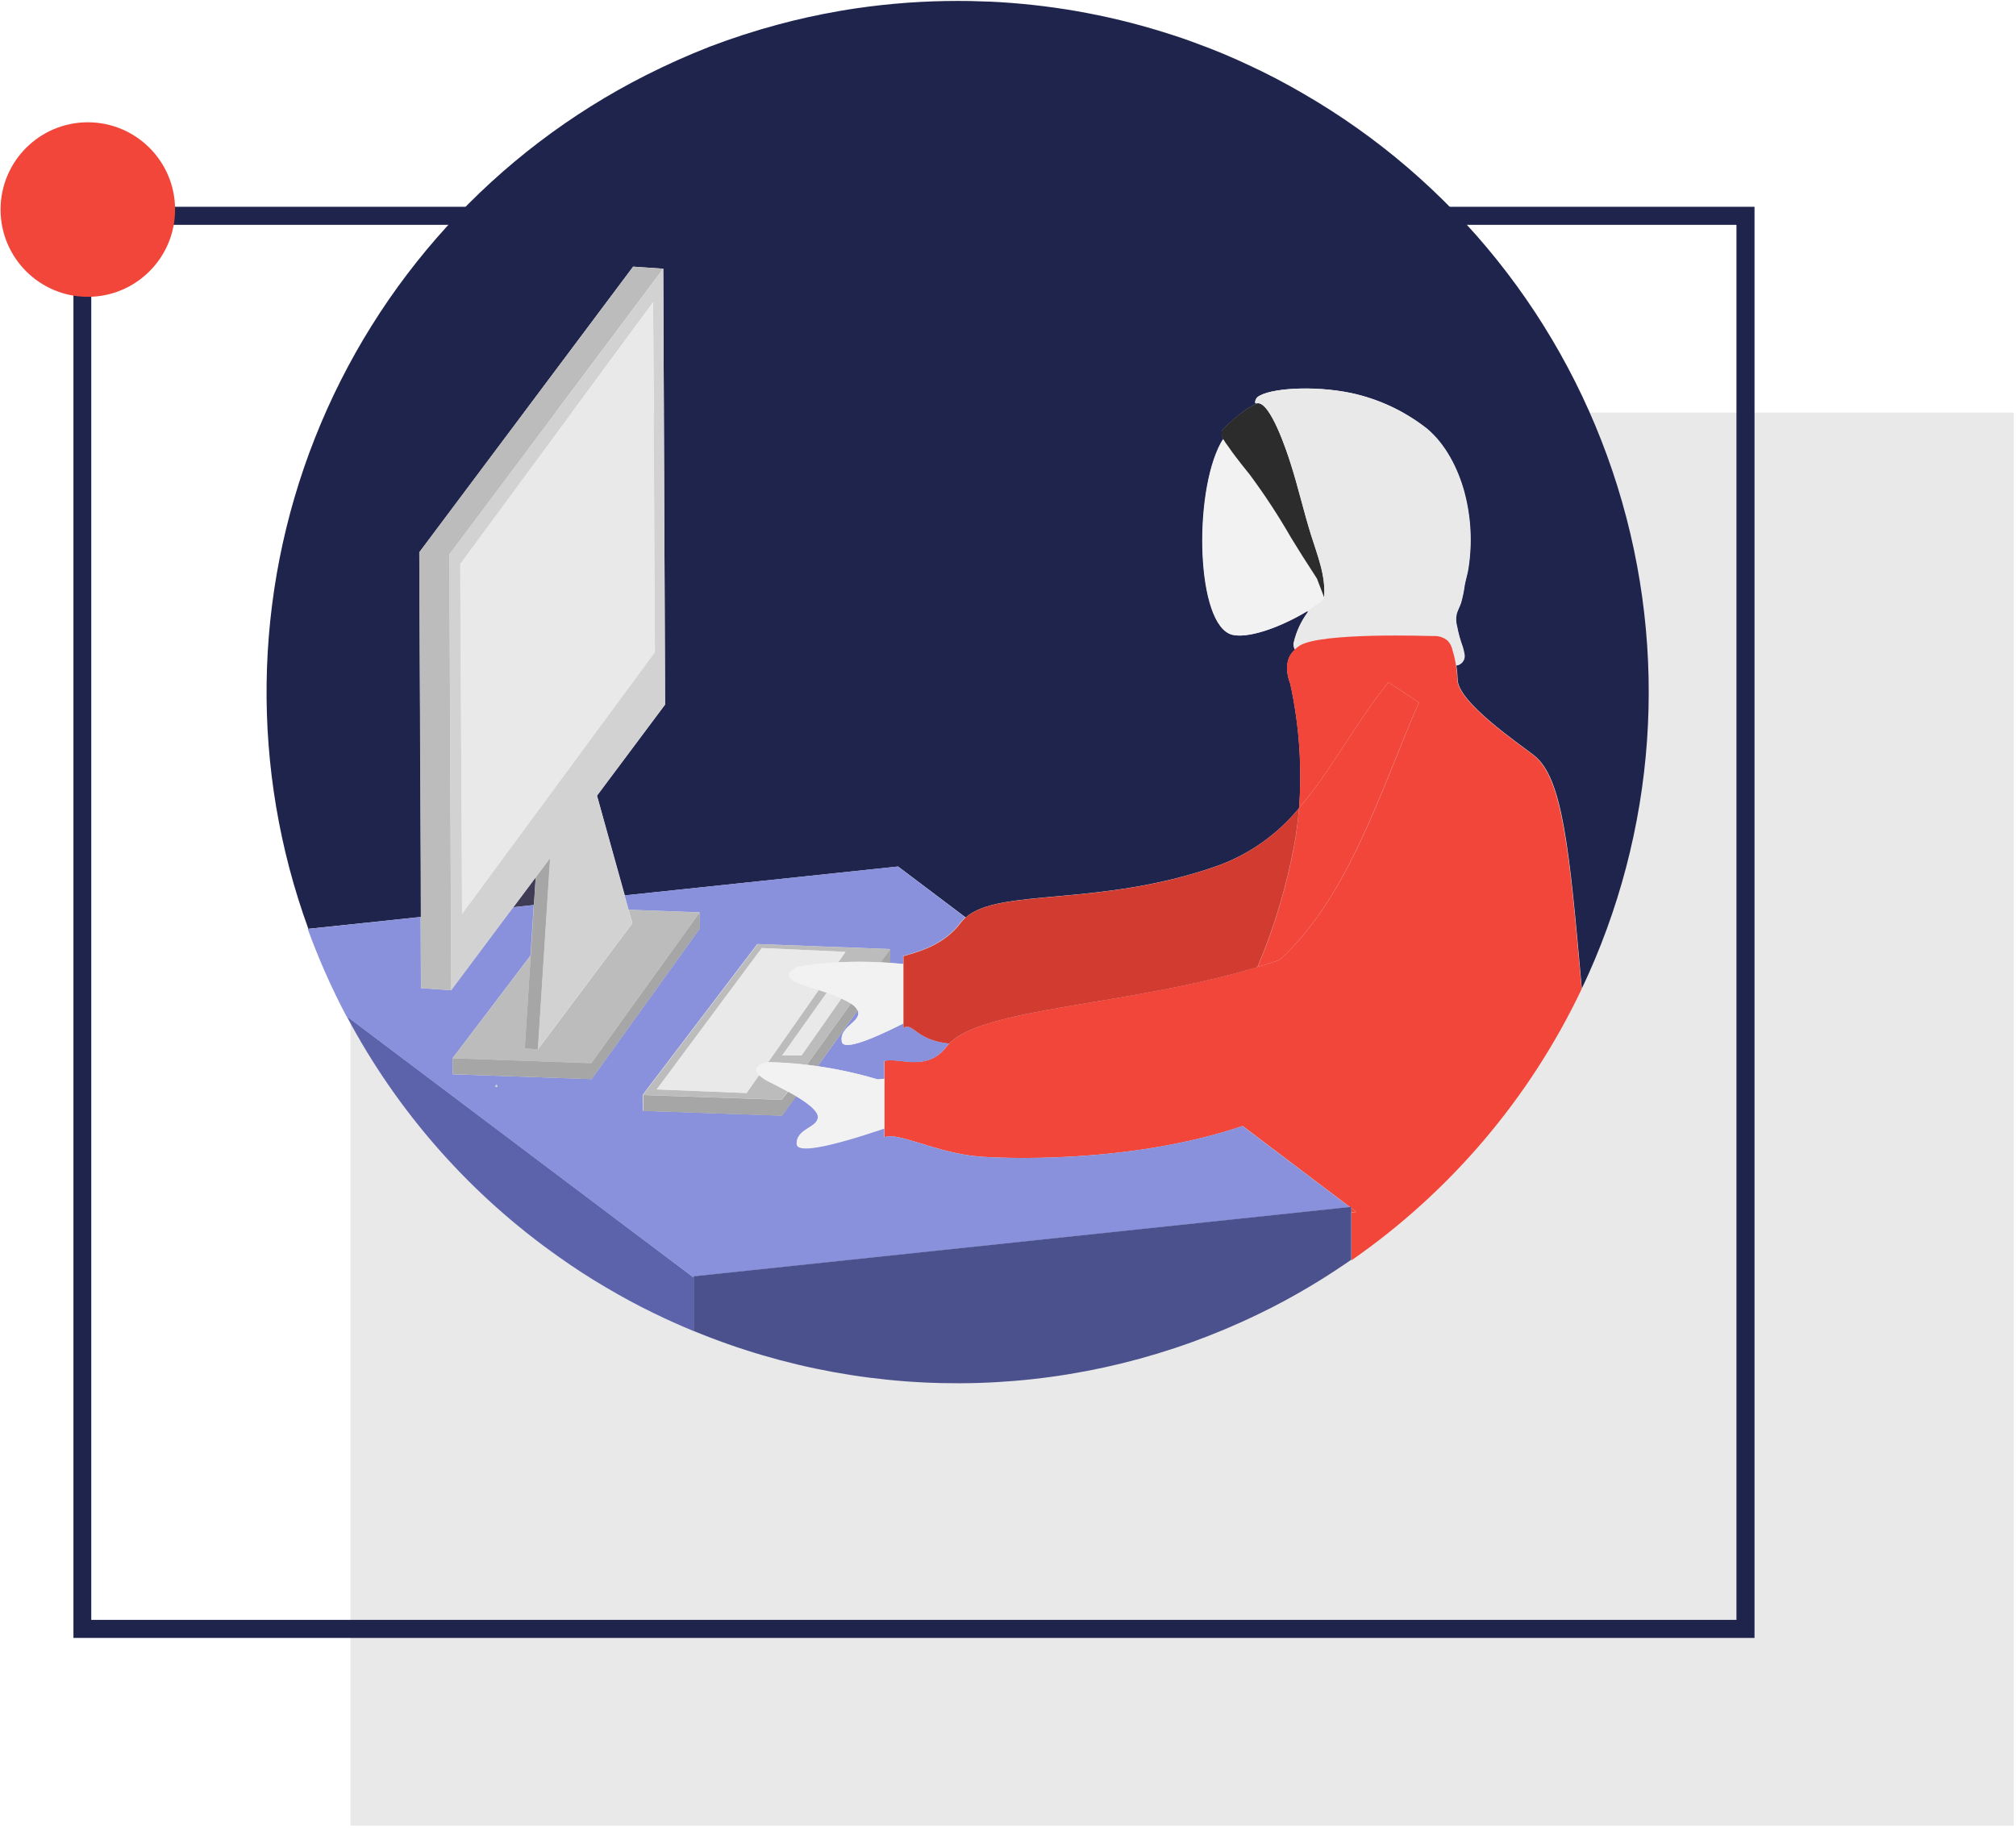 <svg width="677" height="614" viewBox="0 0 677 614" fill="none" xmlns="http://www.w3.org/2000/svg">
<path d="M676.26 138.564H117.697V613.127H676.26V138.564Z" fill="#E9E9E9"/>
<path d="M589.19 550.071H24.662V69.445H589.19V550.071ZM30.644 544.008H583.128V75.509H30.644V544.008Z" fill="#1F244D"/>
<path d="M140.808 185.467L212.624 89.544L222.728 90.234L223.354 236.605L200.484 267.21L209.834 300.703L301.602 290.998L324.295 308.114C335.634 298.072 369.409 304.729 409.007 290.71C419.666 286.818 429.083 280.131 436.271 271.349C437.299 257.376 436.3 243.329 433.304 229.643C432.614 227.862 431.283 223.612 433.304 220.019C433.764 219.324 434.302 218.683 434.908 218.11C434.735 217.81 434.611 217.485 434.539 217.147C434.426 216.667 434.426 216.168 434.539 215.688C435.394 212.035 436.988 208.596 439.222 205.582V205.149C428.845 211.373 418.661 214.404 413.85 213.169C401.838 210.073 400.715 166.122 410.017 148.798C410.271 148.33 410.55 147.875 410.851 147.435C410.556 147.022 410.362 146.545 410.287 146.043C410.212 145.541 410.257 145.029 410.418 144.547C412.892 141.848 415.669 139.442 418.694 137.377C419.832 136.671 421.019 136.014 422.222 135.42H422.029C421.179 135.709 421.596 133.929 422.414 133.287C426.263 130.384 440.954 129.325 453.784 131.988C463.038 133.982 471.719 138.052 479.172 143.89C485.362 149.023 489.596 157.187 491.777 165.208C494.015 173.574 494.479 182.316 493.141 190.873C492.868 192.75 492.258 194.546 491.922 196.391C491.65 198.444 491.232 200.476 490.671 202.47C490.254 203.705 489.564 204.924 489.211 206.16C488.908 207.539 488.952 208.972 489.34 210.33C489.785 212.695 490.429 215.019 491.264 217.276C491.489 218.062 491.681 218.88 491.826 219.666C491.921 220.119 491.917 220.587 491.815 221.038C491.713 221.489 491.514 221.913 491.232 222.28C490.947 222.636 490.592 222.931 490.19 223.147C489.843 223.336 489.461 223.45 489.067 223.483C489.299 224.982 489.443 226.492 489.5 228.007C489.308 235.706 510.349 249.87 515.16 253.672C524.783 261.195 527.028 284.919 531.198 331.998C556.249 279.294 560.523 219.084 543.167 163.369C525.812 107.654 488.102 60.527 437.554 31.381C431.636 27.932 425.557 24.74 419.303 21.853C413.743 19.222 408.028 16.837 402.159 14.698C400.555 14.073 398.807 13.463 397.123 12.87C396.112 12.517 395.102 12.18 394.059 11.859C375.194 5.669 355.612 1.927 335.794 0.727C333.806 0.599 331.801 0.503 329.812 0.47C327.07 0.342 324.343 0.31 321.617 0.31C310.315 0.311 299.027 1.126 287.841 2.748C285.789 3.037 283.736 3.374 281.731 3.727C274.739 4.946 267.858 6.454 261.139 8.282C253.427 10.354 245.826 12.817 238.365 15.661C231.009 18.538 223.84 21.746 216.858 25.285C166.176 50.922 126.651 94.256 105.769 147.083C84.888 199.91 84.099 258.562 103.552 311.931L141.449 307.921L140.808 185.467Z" fill="#1F244D"/>
<path d="M422.254 324.748C427.989 311.208 432.191 297.068 434.779 282.593C435.325 279.305 435.822 275.551 436.143 271.365C435.758 275.551 435.325 279.305 434.715 282.593C432.146 297.066 427.966 311.205 422.254 324.748Z" fill="#3F3D56"/>
<path d="M172.402 304.665L179.298 303.927L179.892 294.656L172.402 304.665Z" fill="#3F3D56"/>
<path d="M444.674 200.626C443.969 198.845 443.295 197.049 442.621 195.284L442.285 194.37L441.082 192.477C438.548 188.531 435.998 184.601 433.56 180.575C429.337 173.226 424.689 166.129 419.64 159.321C418.036 157.364 416.528 155.439 415.021 153.466C414.155 152.344 413.305 151.189 412.503 150.034C411.854 149.21 411.264 148.342 410.739 147.435C410.437 147.875 410.159 148.33 409.905 148.799C400.603 166.122 401.725 210.074 413.738 213.17C418.549 214.405 428.733 211.373 439.109 205.149V205.582C439.301 205.348 439.504 205.123 439.719 204.909C441.788 202.936 444.45 202.31 444.674 200.626Z" fill="#F2F2F2"/>
<path d="M415.021 153.466C416.528 155.439 418.036 157.364 419.64 159.321C424.689 166.129 429.337 173.226 433.561 180.575C435.998 184.601 438.548 188.595 441.082 192.477L442.285 194.37L442.622 195.284C443.295 197.049 443.969 198.845 444.675 200.626C444.675 200.626 444.675 200.626 444.675 200.529C445.268 193.311 442.397 186.398 440.296 179.677C437.795 171.656 435.95 163.476 433.368 155.455C432.245 151.991 426.504 134.506 422.142 135.421C420.939 136.014 419.752 136.672 418.613 137.378C415.589 139.442 412.812 141.848 410.338 144.548C410.177 145.029 410.132 145.542 410.207 146.043C410.282 146.545 410.475 147.022 410.771 147.435C411.296 148.342 411.886 149.21 412.535 150.034C413.305 151.188 414.155 152.343 415.021 153.466Z" fill="#2C2C2C"/>
<path d="M481.369 213.603C483.12 213.492 484.846 214.067 486.18 215.207C487 216.108 487.555 217.218 487.784 218.415C488.292 220.086 488.683 221.79 488.955 223.516C489.348 223.483 489.731 223.368 490.077 223.179C490.48 222.963 490.834 222.669 491.12 222.313C491.401 221.945 491.6 221.522 491.703 221.07C491.805 220.619 491.809 220.151 491.713 219.698C491.569 218.896 491.377 218.094 491.152 217.308C490.316 215.051 489.673 212.728 489.228 210.362C488.84 209.004 488.796 207.571 489.099 206.192C489.452 204.957 490.142 203.738 490.559 202.502C491.12 200.508 491.538 198.477 491.81 196.423C492.146 194.578 492.756 192.782 493.028 190.905C494.367 182.348 493.902 173.607 491.665 165.24C489.484 157.22 485.25 149.055 479.059 143.922C471.606 138.084 462.926 134.015 453.672 132.02C440.842 129.357 426.151 130.416 422.302 133.319C421.484 133.961 421.067 135.741 421.917 135.453H422.109C426.536 134.538 432.277 152.023 433.336 155.487C435.918 163.508 437.762 171.688 440.264 179.709C442.365 186.43 445.236 193.343 444.643 200.561C444.643 200.561 444.643 200.561 444.643 200.658C444.418 202.262 441.756 202.968 439.735 204.941C439.52 205.155 439.317 205.379 439.126 205.614C436.892 208.628 435.298 212.067 434.443 215.72C434.33 216.2 434.33 216.7 434.443 217.18C434.515 217.518 434.639 217.842 434.811 218.142C435.304 217.66 435.841 217.225 436.415 216.843C443.728 212.319 479.621 213.603 481.369 213.603Z" fill="#E9E9E9"/>
<path d="M116.398 341.254C133.516 373.565 158.051 401.354 187.991 422.34C192.962 425.879 198.1 429.2 203.403 432.301C208.615 435.381 213.908 438.284 219.441 440.947C223.915 443.144 228.454 445.166 233.025 447.058V429.093L116.398 341.254Z" fill="#5C63AB"/>
<path d="M515.048 253.704C510.237 249.902 489.196 235.739 489.388 228.039C489.331 226.524 489.187 225.014 488.955 223.516C488.683 221.79 488.292 220.086 487.784 218.415C487.555 217.218 487 216.108 486.18 215.207C484.846 214.067 483.12 213.492 481.369 213.603C479.621 213.603 443.729 212.319 436.463 216.811C435.161 217.619 434.064 218.717 433.256 220.019C431.235 223.612 432.566 227.863 433.256 229.643C436.252 243.329 437.251 257.377 436.223 271.349C447.145 258.741 455.035 242.957 466.261 229.13L476.494 235.915C463.455 265.911 452.918 301.216 429.696 322.39C427.258 323.224 424.804 323.994 422.334 324.732C378.086 337.966 330.63 338.286 318.827 350.397C318.48 350.737 318.158 351.101 317.864 351.488C311.321 360.198 301.826 354.92 297.015 356.3V381.965C301.233 379.912 314.288 387.146 328.578 388.381C334.993 388.943 378.695 391.188 417.314 378.147L453.399 405.416H453.864V405.817L455.468 407.02L453.864 407.197V423.238C487.122 400.138 513.76 368.739 531.134 332.159C526.916 284.951 524.639 261.227 515.048 253.704Z" fill="#F2463A"/>
<path d="M303.366 345.136V343.708C290.039 350.413 283.126 352.467 282.661 349.804C281.827 344.992 288.29 343.532 288.242 340.179C288.22 339.895 288.144 339.617 288.018 339.361L274.578 358.065C281.387 359.044 288.114 360.524 294.706 362.492L296.935 362.283V356.364C301.746 354.985 311.24 360.262 317.784 351.552C318.078 351.166 318.399 350.801 318.746 350.461C307.199 349.242 306.958 343.339 303.366 345.136Z" fill="#8991DC"/>
<path d="M232.96 429.093V428.692L453.319 405.417L417.234 378.148C378.615 391.189 334.864 388.943 328.497 388.382C314.208 387.146 301.233 379.912 296.935 381.965V378.95C277.337 385.494 267.533 387.189 267.522 384.035C267.522 379.126 274.065 378.757 274.643 375.437C274.995 373.352 271.788 370.737 267.329 368.074L262.518 374.651L215.896 373.047L215.8 367.689L254.291 317.033L298.827 318.717L298.908 323.337C300.362 323.454 301.821 323.583 303.286 323.722V321.059C307.584 319.776 316.726 317.658 322.531 309.83C323.003 309.198 323.54 308.617 324.135 308.098L301.522 290.999L209.754 300.703L211.101 305.516L234.949 306.398L235.045 311.771L198.656 362.396L152.034 360.792L151.938 355.434L178.143 320.899L179.234 303.96L172.322 304.681L151.473 332.56L141.353 331.854L141.241 307.97L103.344 311.98C106.994 322.036 111.335 331.828 116.334 341.286L232.96 429.093ZM166.805 364.128L166.997 364.994H166.227L166.805 364.128Z" fill="#8991DC"/>
<path d="M455.372 406.973L453.768 405.754V407.133L455.372 406.973Z" fill="#F2463A"/>
<path d="M298.988 323.353L298.908 318.733L295.7 323.144C296.823 323.193 297.897 323.273 298.988 323.353Z" fill="#A6A6A6"/>
<path d="M285.741 337.052L270.97 357.584L274.578 358.065L288.018 339.361C287.488 338.395 286.699 337.595 285.741 337.052Z" fill="#A6A6A6"/>
<path d="M262.502 369.357L215.992 367.753L216.089 373.111L262.711 374.715L267.522 368.138C266.624 367.609 265.694 367.079 264.715 366.534L262.502 369.357Z" fill="#A6A6A6"/>
<path d="M282.565 335.351L269.157 354.472H262.646L277.625 333.41C276.759 333.105 275.861 332.801 274.947 332.512L258.011 356.701C262.341 356.798 266.672 357.102 270.97 357.6L285.741 337.068C284.725 336.419 283.664 335.846 282.565 335.351Z" fill="#BCBCBC"/>
<path d="M264.523 366.55C262.63 365.508 260.609 364.481 258.605 363.471C257.266 362.863 256.023 362.064 254.916 361.097L250.73 367.08L220.547 365.861L255.83 318.38L283.96 319.664L281.507 323.16C286.256 322.92 291.015 322.92 295.764 323.16L298.972 318.749L254.435 317.065L215.945 367.721L262.454 369.325L264.523 366.55Z" fill="#BCBCBC"/>
<path d="M270.328 331.036C261.572 328.405 265.517 325.566 268.291 324.491C272.67 323.834 277.064 323.401 281.474 323.16L283.928 319.663L255.798 318.38L220.515 365.86L250.698 367.079L254.884 361.096C252.222 358.562 255.365 357.134 257.658 356.669H257.979L274.915 332.48C273.424 331.998 271.868 331.501 270.328 331.036Z" fill="#E9E9E9"/>
<path d="M269.158 354.472L282.565 335.351C281.106 334.678 279.358 334.036 277.625 333.395L262.646 354.472H269.158Z" fill="#E9E9E9"/>
<path d="M422.334 324.733C424.804 323.995 427.258 323.225 429.695 322.391C452.918 301.217 463.375 265.912 476.493 235.916L466.261 229.13C455.035 242.957 447.144 258.741 436.223 271.349C435.902 275.536 435.405 279.29 434.86 282.578C432.271 297.053 428.069 311.193 422.334 324.733Z" fill="#F2463A"/>
<path d="M166.821 364.145L166.243 364.978L167.013 365.01L166.821 364.145Z" fill="#D2D2D2"/>
<path d="M281.474 323.16C277.064 323.401 272.67 323.834 268.291 324.491C265.517 325.566 261.572 328.405 270.328 331.036C271.932 331.501 273.424 331.998 274.947 332.496C275.861 332.784 276.759 333.089 277.625 333.394C279.422 334.036 281.106 334.677 282.565 335.351C283.674 335.839 284.746 336.407 285.773 337.051C286.732 337.595 287.52 338.395 288.05 339.361C288.176 339.617 288.253 339.895 288.274 340.179C288.274 343.532 281.859 344.991 282.693 349.804C283.158 352.466 290.071 350.413 303.398 343.708V323.786C301.933 323.636 300.474 323.508 299.02 323.401C297.929 323.32 296.855 323.24 295.812 323.192C291.037 322.938 286.251 322.927 281.474 323.16Z" fill="#F2F2F2"/>
<path d="M303.366 345.136C306.959 343.339 307.199 349.242 318.746 350.461C330.55 338.302 378.086 337.982 422.254 324.796C427.994 311.251 432.201 297.106 434.795 282.625C435.405 279.337 435.838 275.584 436.223 271.397C429.035 280.179 419.618 286.866 408.959 290.758C369.361 304.778 335.586 298.121 324.247 308.162C323.653 308.681 323.115 309.262 322.644 309.894C316.838 317.722 307.696 319.84 303.398 321.123V345.184L303.366 345.136Z" fill="#D23B30"/>
<path d="M453.784 405.754V405.353H453.319L232.96 428.628V446.994C263.212 459.488 295.766 465.434 328.48 464.441C361.194 463.449 393.328 455.54 422.767 441.236C425.638 439.872 428.46 438.412 431.235 436.921C439.008 432.728 446.537 428.095 453.784 423.045V405.754Z" fill="#4B518C"/>
<path d="M294.706 362.492C288.114 360.523 281.387 359.043 274.578 358.064L270.97 357.583C266.671 357.086 262.341 356.781 258.011 356.685H257.69C255.397 357.15 252.253 358.578 254.916 361.112C256.023 362.079 257.266 362.879 258.604 363.486C260.609 364.497 262.63 365.523 264.523 366.566C265.501 367.095 266.431 367.625 267.329 368.17C271.788 370.833 274.995 373.447 274.642 375.533C274.065 378.853 267.489 379.222 267.522 384.13C267.522 387.338 277.326 385.643 296.935 379.045V362.283L294.706 362.492Z" fill="#F2F2F2"/>
<path d="M180.678 352.419L176.219 352.114L178.224 320.867L152.002 355.402L198.576 357.054L234.965 306.43L211.117 305.532L212.384 310.071L180.678 352.419Z" fill="#BCBCBC"/>
<path d="M152.002 355.402H151.954L152.05 360.76L198.672 362.428L235.061 311.804L234.965 306.43L198.575 357.054L152.002 355.402Z" fill="#A6A6A6"/>
<path d="M222.712 90.25L212.608 89.561L140.792 185.484L141.305 307.954L141.401 331.838L151.521 332.544L150.895 186.189L222.712 90.25Z" fill="#BCBCBC"/>
<path d="M180.677 352.418L184.799 288.111L179.891 294.656L179.298 303.927L178.223 320.866L176.219 352.113L180.677 352.418Z" fill="#A6A6A6"/>
<path d="M223.354 236.605L222.729 90.234L150.911 186.173L151.537 332.528L172.386 304.649L179.892 294.64L184.703 288.111L180.597 352.402L212.304 310.055L211.037 305.531L209.69 300.719L200.484 267.21L223.354 236.605ZM155.177 306.911L154.552 189.413L219.328 101.51L219.938 219.008L155.177 306.911Z" fill="#D2D2D2"/>
<path d="M219.312 101.527L154.536 189.429L155.161 306.927L219.922 219.024L219.312 101.527Z" fill="#E9E9E9"/>
<path d="M29.489 99.682C45.672 99.682 58.791 86.561 58.791 70.376C58.791 54.19 45.672 41.07 29.489 41.07C13.307 41.07 0.188 54.19 0.188 70.376C0.188 86.561 13.307 99.682 29.489 99.682Z" fill="#F2463A"/>
</svg>
